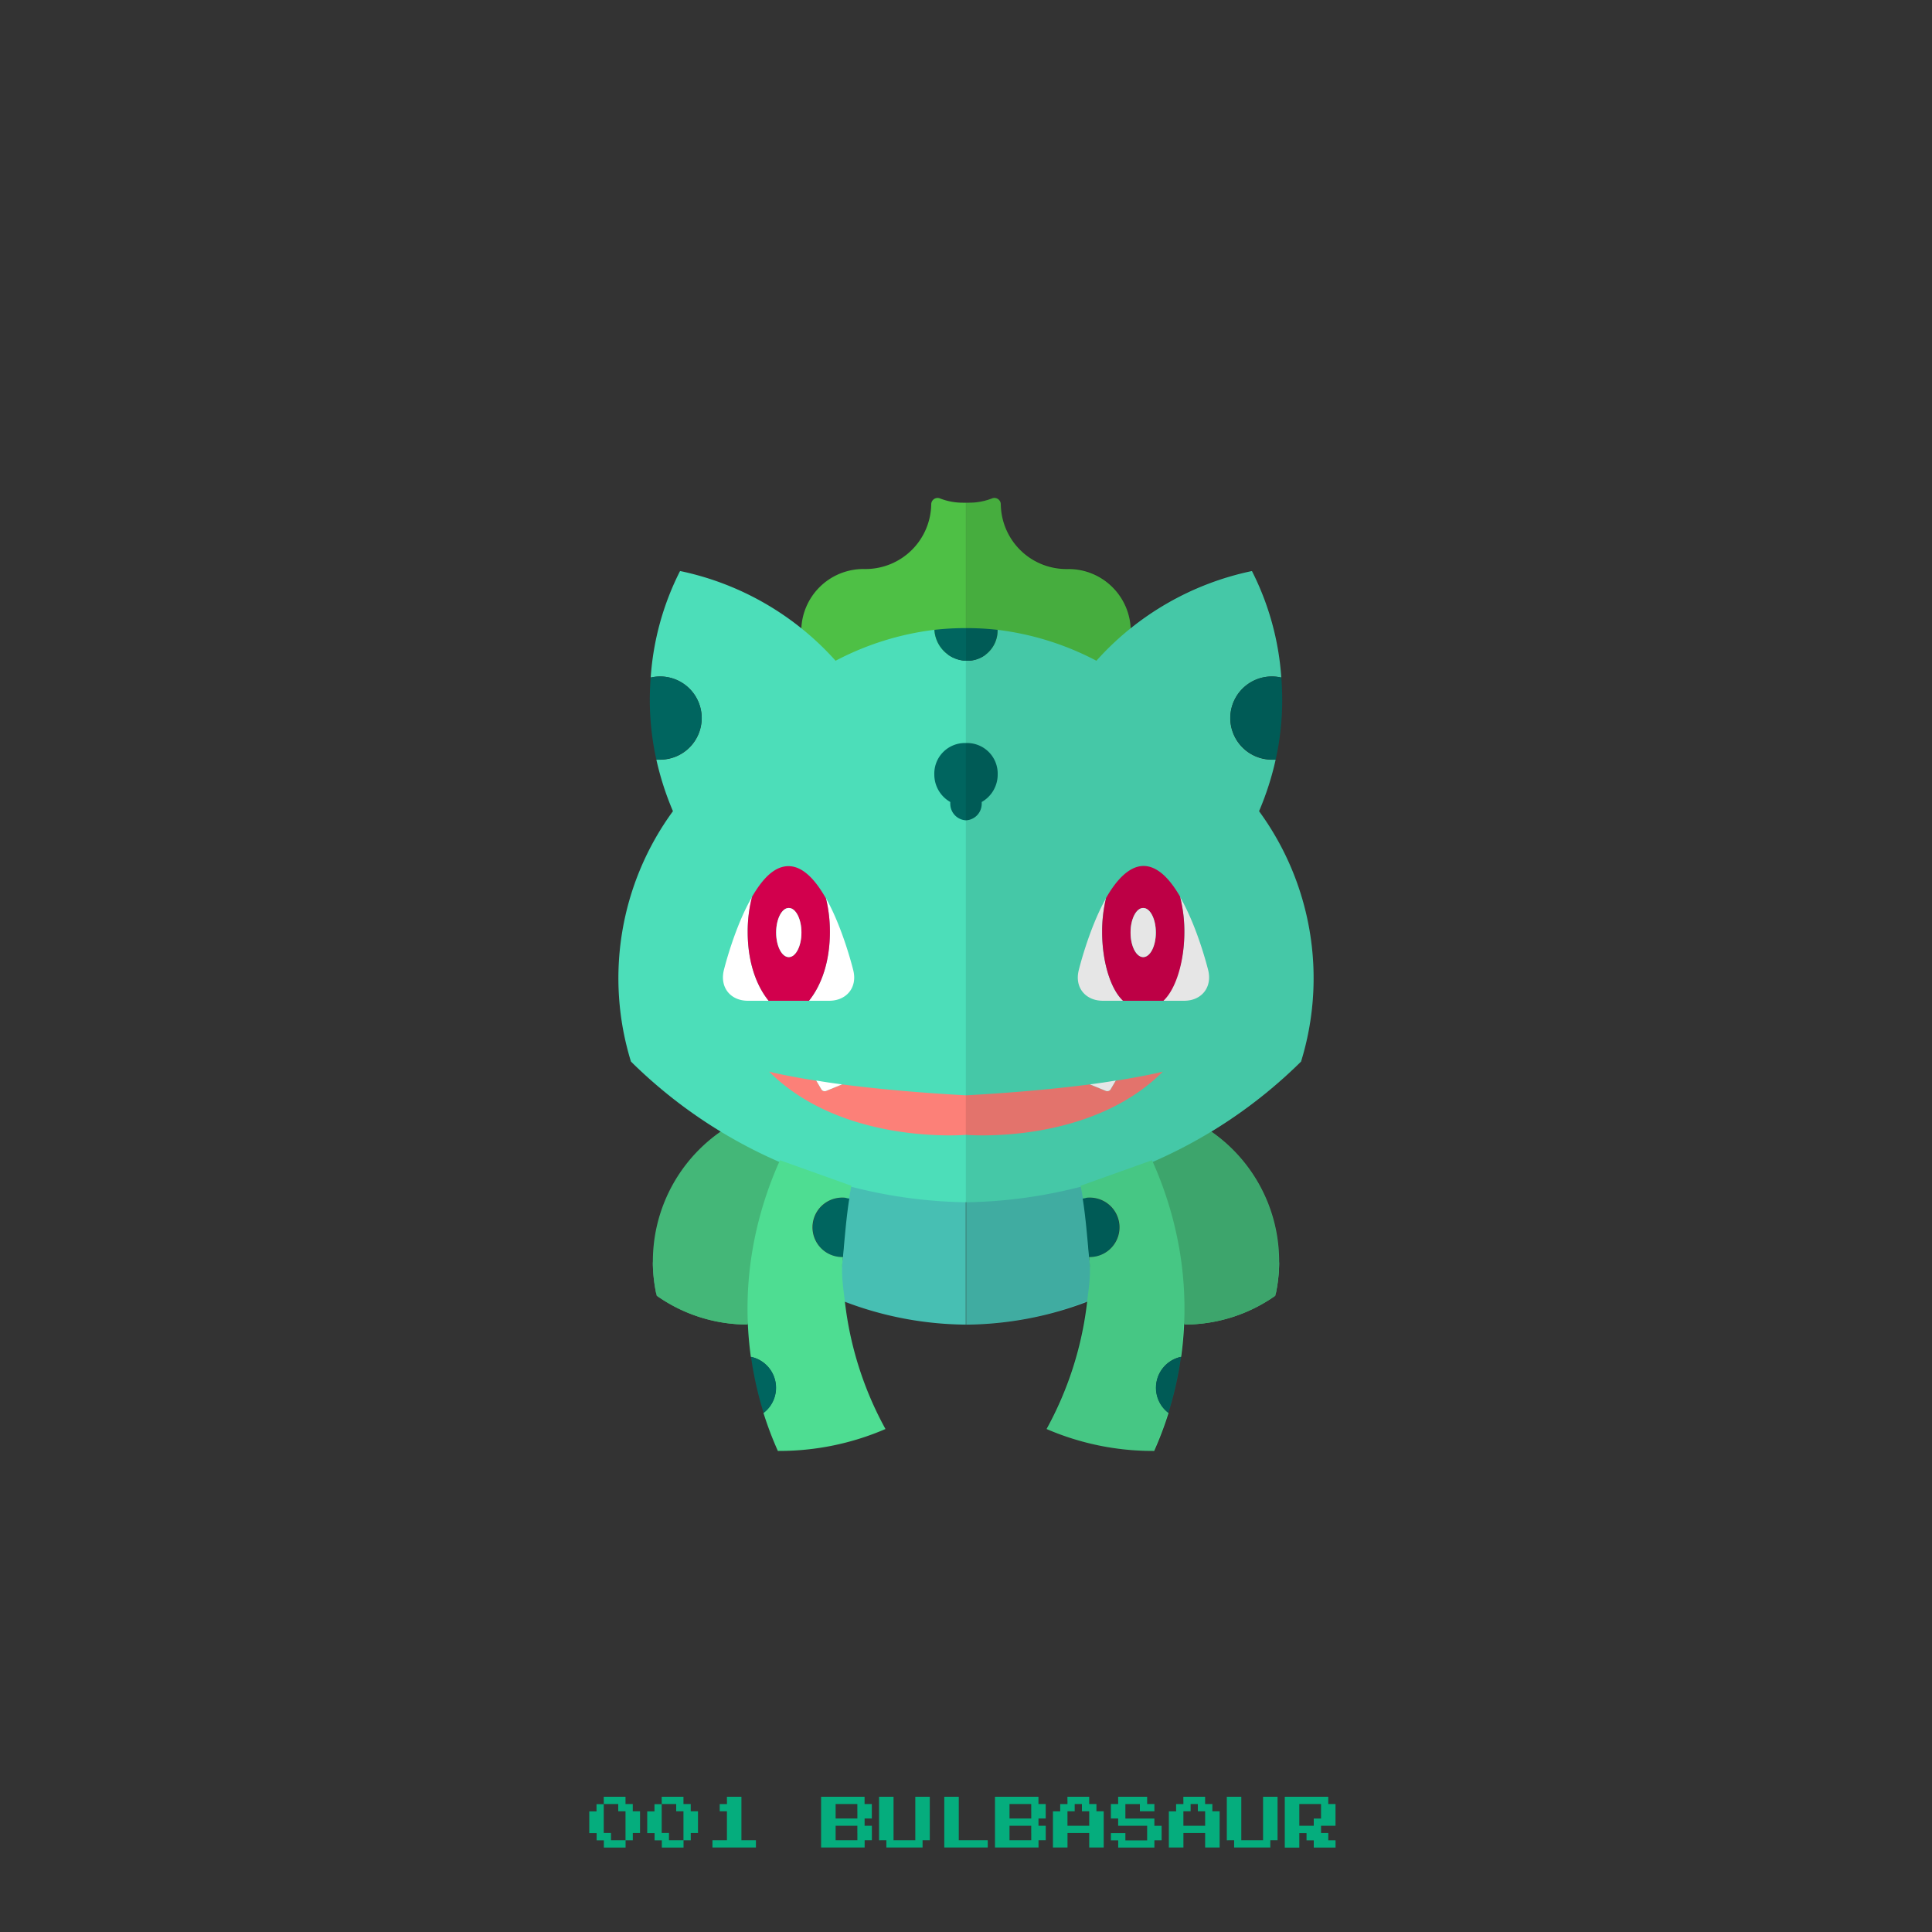 <?xml version="1.0" ?><svg id="pkft" viewBox="0 0 500 500" xmlns="http://www.w3.org/2000/svg"><rect x="0" y="0" width="500" height="500" fill="#333333" stroke="none"/><defs><style>.cls-1{fill:#4ec045;}.cls-2{fill:#47bfb3;}.cls-3{fill:#44b778;}.cls-4{fill:#4cdeb9;}.cls-5{fill:#fff;}.cls-6{fill:#d2004d;}.cls-7{fill:#00655f;}.cls-8{fill:#4edd92;}.cls-9{fill:#fc8078;}.cls-10{opacity:0.1;}.cls-11{fill:#05ad7d;}</style></defs><title/><path class="cls-1" d="M223.5,147.26h0.82A17,17,0,0,0,241,130.49h0a1.65,1.65,0,0,1,2.26-1.5,16.24,16.24,0,0,0,5.91,1.11,7.62,7.62,0,0,0,.82,0v39.31H227l-19.63,3.8v-9.8A16.09,16.09,0,0,1,223.5,147.26Z"/><path class="cls-2" d="M218,326.29c-0.55,3.49,0,7.09.43,10.52a89.51,89.51,0,0,0,31.53,6v-31.9l-30.91-5S218.27,324.86,218,326.29Z"/><path class="cls-3" d="M169.94,335.31a41,41,0,0,1-1-8.88"/><path class="cls-3" d="M193.5,342.79a40.7,40.7,0,0,1-23.57-7.48"/><path class="cls-3" d="M193.5,342.79l8.93-42.19L187,292.51a40.9,40.9,0,0,0-17.06,42.8,40.7,40.7,0,0,0,23.57,7.48"/><path class="cls-4" d="M241.81,163a74.09,74.09,0,0,0-25.56,8A74.38,74.38,0,0,0,176,147.78a71.46,71.46,0,0,0-7.6,27.57,10.77,10.77,0,1,1,2.41,21.26c-0.32,0-.63,0-0.94,0a75.49,75.49,0,0,0,4.29,13.32,73.23,73.23,0,0,0-10.87,64.8,126.11,126.11,0,0,0,86.26,36.41H250V171A8.5,8.5,0,0,1,241.81,163Z"/><path class="cls-5" d="M194.63,232.11c-4.65,8-7.33,19.1-7.33,19.1-1,4.38,1.78,7.79,6.28,7.79h5.35c-3.23-4-5.42-10.1-5.42-17.83A35.86,35.86,0,0,1,194.63,232.11Z"/><path class="cls-5" d="M220.85,251.21s-2.59-10.77-7.09-18.77a36.41,36.41,0,0,1,1,8.69c0,7.72-2.18,13.87-5.42,17.87h5.21C219.07,259,221.89,255.59,220.85,251.21Z"/><path class="cls-6" d="M213.76,232.53c-2.63-4.67-5.9-8.37-9.69-8.37s-6.86,3.48-9.45,7.95a35.86,35.86,0,0,0-1.12,9.06c0,7.72,2.18,13.83,5.42,17.83h10.44c3.23-4,5.42-10.1,5.42-17.83A36.05,36.05,0,0,0,213.76,232.53Zm-9.62,15.17c-1.81,0-3.27-2.85-3.27-6.36s1.47-6.36,3.27-6.36,3.27,2.85,3.27,6.36S205.95,247.7,204.14,247.7Z"/><ellipse class="cls-5" cx="204.14" cy="241.34" rx="3.27" ry="6.36"/><path class="cls-7" d="M181.58,185.85a10.74,10.74,0,0,0-13.19-10.49c-0.14,1.93-.22,3.88-0.22,5.85a71.06,71.06,0,0,0,1.69,15.36c0.31,0,.62,0,0.94,0A10.77,10.77,0,0,0,181.58,185.85Z"/><path class="cls-7" d="M241.83,163A8.48,8.48,0,0,0,250,171v-8.44A69.77,69.77,0,0,0,241.83,163Z"/><path class="cls-7" d="M210.36,317.65a7.69,7.69,0,0,0,7.69,7.69h0.1c0.47-5,.87-10.28,1.65-15.16A7.67,7.67,0,0,0,210.36,317.65Z"/><path class="cls-8" d="M218.66,336.88c-0.4-3.43-1-6.94-.61-10.46,0-.36.07-0.73,0.1-1.1H218a7.69,7.69,0,1,1,1.75-15.17c0.18-1.11.37-2.21,0.6-3.27l-18.49-6.61a95.18,95.18,0,0,0-7.08,23,90.65,90.65,0,0,0-.46,27.88,8.17,8.17,0,0,1,3.26,14.5,89.46,89.46,0,0,0,3.73,9.85h0.33a69.29,69.29,0,0,0,27.52-5.67A89.39,89.39,0,0,1,218.66,336.88Z"/><path class="cls-7" d="M200.85,359.16a8.18,8.18,0,0,0-6.48-8,89.46,89.46,0,0,0,3.26,14.5A8.16,8.16,0,0,0,200.85,359.16Z"/><path class="cls-9" d="M217.94,280.64l-4.18,1.7a1,1,0,0,1-1.18-.4l-1.33-2.26c-8.23-1.29-12.2-2.34-12.2-2.34C218.17,296.46,250,293.7,250,293.7V283.47C237,282.76,226,281.69,217.94,280.64Z"/><path class="cls-5" d="M213.75,282.34l4.17-1.7q-3.71-.49-6.68-1l1.33,2.26A1,1,0,0,0,213.75,282.34Z"/><path class="cls-7" d="M241.8,200.44a8.16,8.16,0,0,0,4.14,7.12,4.06,4.06,0,0,0,0,.65A4.28,4.28,0,0,0,250,212.3v-20A7.91,7.91,0,0,0,241.8,200.44Z"/><path class="cls-1" d="M276.5,147.26h-0.82A17,17,0,0,1,259,130.49h0a1.65,1.65,0,0,0-2.26-1.5,16.24,16.24,0,0,1-5.91,1.11,7.62,7.62,0,0,1-.82,0v39.31H273l19.63,3.8v-9.8A16.09,16.09,0,0,0,276.5,147.26Z"/><path class="cls-2" d="M282,326.29c0.55,3.49,0,7.09-.43,10.52a89.51,89.51,0,0,1-31.53,6v-31.9l30.91-5S281.73,324.86,282,326.29Z"/><path class="cls-3" d="M330.06,335.31a41,41,0,0,0,1-8.88"/><path class="cls-3" d="M306.5,342.79a40.7,40.7,0,0,0,23.57-7.48"/><path class="cls-3" d="M306.5,342.79l-8.93-42.19L313,292.51a40.9,40.9,0,0,1,17.06,42.8,40.7,40.7,0,0,1-23.57,7.48"/><path class="cls-4" d="M258.19,163a74.09,74.09,0,0,1,25.56,8A74.38,74.38,0,0,1,324,147.78a71.46,71.46,0,0,1,7.6,27.57,10.77,10.77,0,1,0-2.41,21.26c0.32,0,.63,0,0.94,0a75.49,75.49,0,0,1-4.29,13.32,73.23,73.23,0,0,1,10.87,64.8,126.11,126.11,0,0,1-86.26,36.41H250V171A7.84,7.84,0,0,0,258.19,163Z"/><path class="cls-5" d="M305.38,232.11c4.65,8,7.33,19.1,7.33,19.1,1,4.38-1.78,7.79-6.28,7.79h-5.35c3.23-4,5.42-10.1,5.42-17.83A35.86,35.86,0,0,0,305.38,232.11Z"/><path class="cls-5" d="M279.15,251.21s2.59-10.77,7.09-18.77a36.41,36.41,0,0,0-1,8.69c0,7.72,2.18,14.87,5.42,17.87h-5.21C280.93,259,278.11,255.59,279.15,251.21Z"/><path class="cls-6" d="M285.23,241.17c0,7.72,2.18,14.83,5.42,17.83h10.44c3.23-3,5.42-10.1,5.42-17.83a36.55,36.55,0,0,0-1.12-9.15c-2.58-4.47-5.77-7.91-9.45-7.91s-7.06,3.64-9.69,8.3A37,37,0,0,0,285.23,241.17Zm7.36,0.17c0-3.51,1.47-6.36,3.27-6.36s3.27,2.85,3.27,6.36-1.47,6.36-3.27,6.36S292.59,244.85,292.59,241.34Z"/><ellipse class="cls-5" cx="295.86" cy="241.34" rx="3.27" ry="6.36"/><path class="cls-7" d="M318.42,185.85a10.74,10.74,0,0,1,13.19-10.49c0.14,1.93.22,3.88,0.22,5.85a71.06,71.06,0,0,1-1.69,15.36c-0.31,0-.62,0-0.94,0A10.77,10.77,0,0,1,318.42,185.85Z"/><path class="cls-7" d="M258.17,163A7.82,7.82,0,0,1,250,171v-8.44A69.77,69.77,0,0,1,258.17,163Z"/><path class="cls-7" d="M289.64,317.65a7.69,7.69,0,0,1-7.69,7.69h-0.1c-0.47-5-.87-10.28-1.65-15.16A7.67,7.67,0,0,1,289.64,317.65Z"/><path class="cls-8" d="M281.35,336.88c0.4-3.43,1-6.94.61-10.46,0-.36-0.07-0.73-0.1-1.1H282a7.69,7.69,0,1,0-1.75-15.17c-0.18-1.11-.37-2.21-0.6-3.27l18.49-6.61a95.18,95.18,0,0,1,7.08,23,90.65,90.65,0,0,1,.46,27.88,8.17,8.17,0,0,0-3.26,14.5,89.46,89.46,0,0,1-3.73,9.85h-0.33a69.29,69.29,0,0,1-27.52-5.67A89.39,89.39,0,0,0,281.35,336.88Z"/><path class="cls-7" d="M299.15,359.16a8.18,8.18,0,0,1,6.48-8,89.46,89.46,0,0,1-3.26,14.5A8.16,8.16,0,0,1,299.15,359.16Z"/><path class="cls-9" d="M282.06,280.64l4.18,1.7a1,1,0,0,0,1.18-.4l1.33-2.26c8.23-1.29,12.2-2.34,12.2-2.34C281.83,296.46,250,293.7,250,293.7V283.47C263,282.76,274,281.69,282.06,280.64Z"/><path class="cls-5" d="M286.25,282.34l-4.17-1.7q3.71-.49,6.68-1l-1.33,2.26A1,1,0,0,1,286.25,282.34Z"/><path class="cls-7" d="M258.2,200.44a8.16,8.16,0,0,1-4.14,7.12,4.06,4.06,0,0,1,0,.65A4.28,4.28,0,0,1,250,212.3v-20A7.91,7.91,0,0,1,258.2,200.44Z"/><path class="cls-10" d="M336.72,274.69a73.23,73.23,0,0,0-10.87-64.8,75.49,75.49,0,0,0,4.29-13.32h0A72.7,72.7,0,0,0,331.83,181c0-2-.08-4-0.22-6h0a69.92,69.92,0,0,0-7.6-27.4,73.33,73.33,0,0,0-31.45,14.88A16.11,16.11,0,0,0,276.5,147h-0.82A16.77,16.77,0,0,1,259,130.49h0a1.63,1.63,0,0,0-2.24-1.5,16.32,16.32,0,0,1-5.92,1.11,8,8,0,0,1-.83,0v32.5h0V171a8.56,8.56,0,0,0,5-2h0a8.63,8.63,0,0,1-5.06,2V311.11h0v0h0v31.64a83.89,83.89,0,0,0,31-5.91h0a82.82,82.82,0,0,1-10.37,33,69.71,69.71,0,0,0,27.6,5.67h0.37a89.24,89.24,0,0,0,7-24.35q0.6-4.32.78-8.76l0.09,0.39a40.71,40.71,0,0,0,23.57-7.48,40.87,40.87,0,0,0-16.62-42.49c0.86-.52,1.73-1,2.58-1.59A125.41,125.41,0,0,0,336.72,274.69ZM329.19,175h0a10.89,10.89,0,0,0-10.87,10.81A10.76,10.76,0,0,0,329,196.7v0a10.71,10.71,0,0,1-10.68-10.83A10.9,10.9,0,0,1,329.19,175Z"/><path class="cls-11" d="M156.25,465.94V465h5.63v1.88h1.88v1.88h1.88v5.63h-1.87v1.88h-1.87v1.88h-5.62v-1.87h-1.87v-1.87H152.5v-5.62h1.88v-1.87h1.88v-0.94Zm3.75,1.88v-0.94h-3.75v7.5h1.88v1.88h3.75v-7.5H160v-0.94Z"/><path class="cls-11" d="M171.25,465.94V465h5.63v1.88h1.88v1.88h1.88v5.63h-1.87v1.88h-1.87v1.88h-5.62v-1.87h-1.87v-1.87H167.5v-5.62h1.88v-1.87h1.88v-0.94Zm3.75,1.88v-0.94h-3.75v7.5h1.88v1.88h3.75v-7.5H175v-0.94Z"/><path class="cls-11" d="M188.13,465.94V465h3.75v11.25h3.75v1.88H184.38v-1.87h3.75v-7.5h-1.87v-1.87h1.88v-0.94Z"/><path class="cls-11" d="M212.5,471.56V465h11.25v1.88h1.88v3.75h-1.87v1.88h1.88v3.75h-1.87v1.88H212.5v-6.56Zm9.38-2.81v-1.87h-5.62v3.75h5.63v-1.87Zm0,5.63V472.5h-5.62v3.75h5.63v-1.87Z"/><path class="cls-11" d="M227.5,470.63V465h3.75v11.25h5.63V465h3.75v11.25h-1.87v1.88h-9.37v-1.87H227.5v-5.62Z"/><path class="cls-11" d="M244.38,471.56V465h3.75v11.25h7.5v1.88H244.38v-6.56Z"/><path class="cls-11" d="M257.5,471.56V465h11.25v1.88h1.88v3.75h-1.87v1.88h1.88v3.75h-1.87v1.88H257.5v-6.56Zm9.38-2.81v-1.87h-5.62v3.75h5.63v-1.87Zm0,5.63V472.5h-5.62v3.75h5.63v-1.87Z"/><path class="cls-11" d="M276.25,465.94V465h5.63v1.88h1.88v1.88h1.88v9.38h-3.75v-3.75h-5.62v3.75H272.5v-9.37h1.88v-1.87h1.88v-0.94Zm3.75,1.88v-0.94h-1.87v1.88h-1.87v3.75h5.63v-3.75H280v-0.94Z"/><path class="cls-11" d="M289.38,465.94V465h7.5v1.88h1.88v1.88H295v-1.87h-3.75v3.75h7.5v1.88h1.88v3.75h-1.87v1.88h-9.37v-1.87H287.5v-1.87h3.75v1.88h5.63V472.5h-7.5v-1.87H287.5v-3.75h1.88v-0.94Z"/><path class="cls-11" d="M306.25,465.94V465h5.63v1.88h1.88v1.88h1.88v9.38h-3.75v-3.75h-5.62v3.75H302.5v-9.37h1.88v-1.87h1.88v-0.94Zm3.75,1.88v-0.94h-1.87v1.88h-1.87v3.75h5.63v-3.75H310v-0.94Z"/><path class="cls-11" d="M317.5,470.63V465h3.75v11.25h5.63V465h3.75v11.25h-1.87v1.88h-9.37v-1.87H317.5v-5.62Z"/><path class="cls-11" d="M332.5,471.56V465h11.25v1.88h1.88v5.63h-3.75v1.88h1.88v1.88h1.88v1.88H340v-1.87h-1.87v-1.87h-1.87v3.75H332.5v-6.56Zm9.38-2.81v-1.87h-5.62v5.63H340v-1.87h1.88v-1.87Z"/></svg>